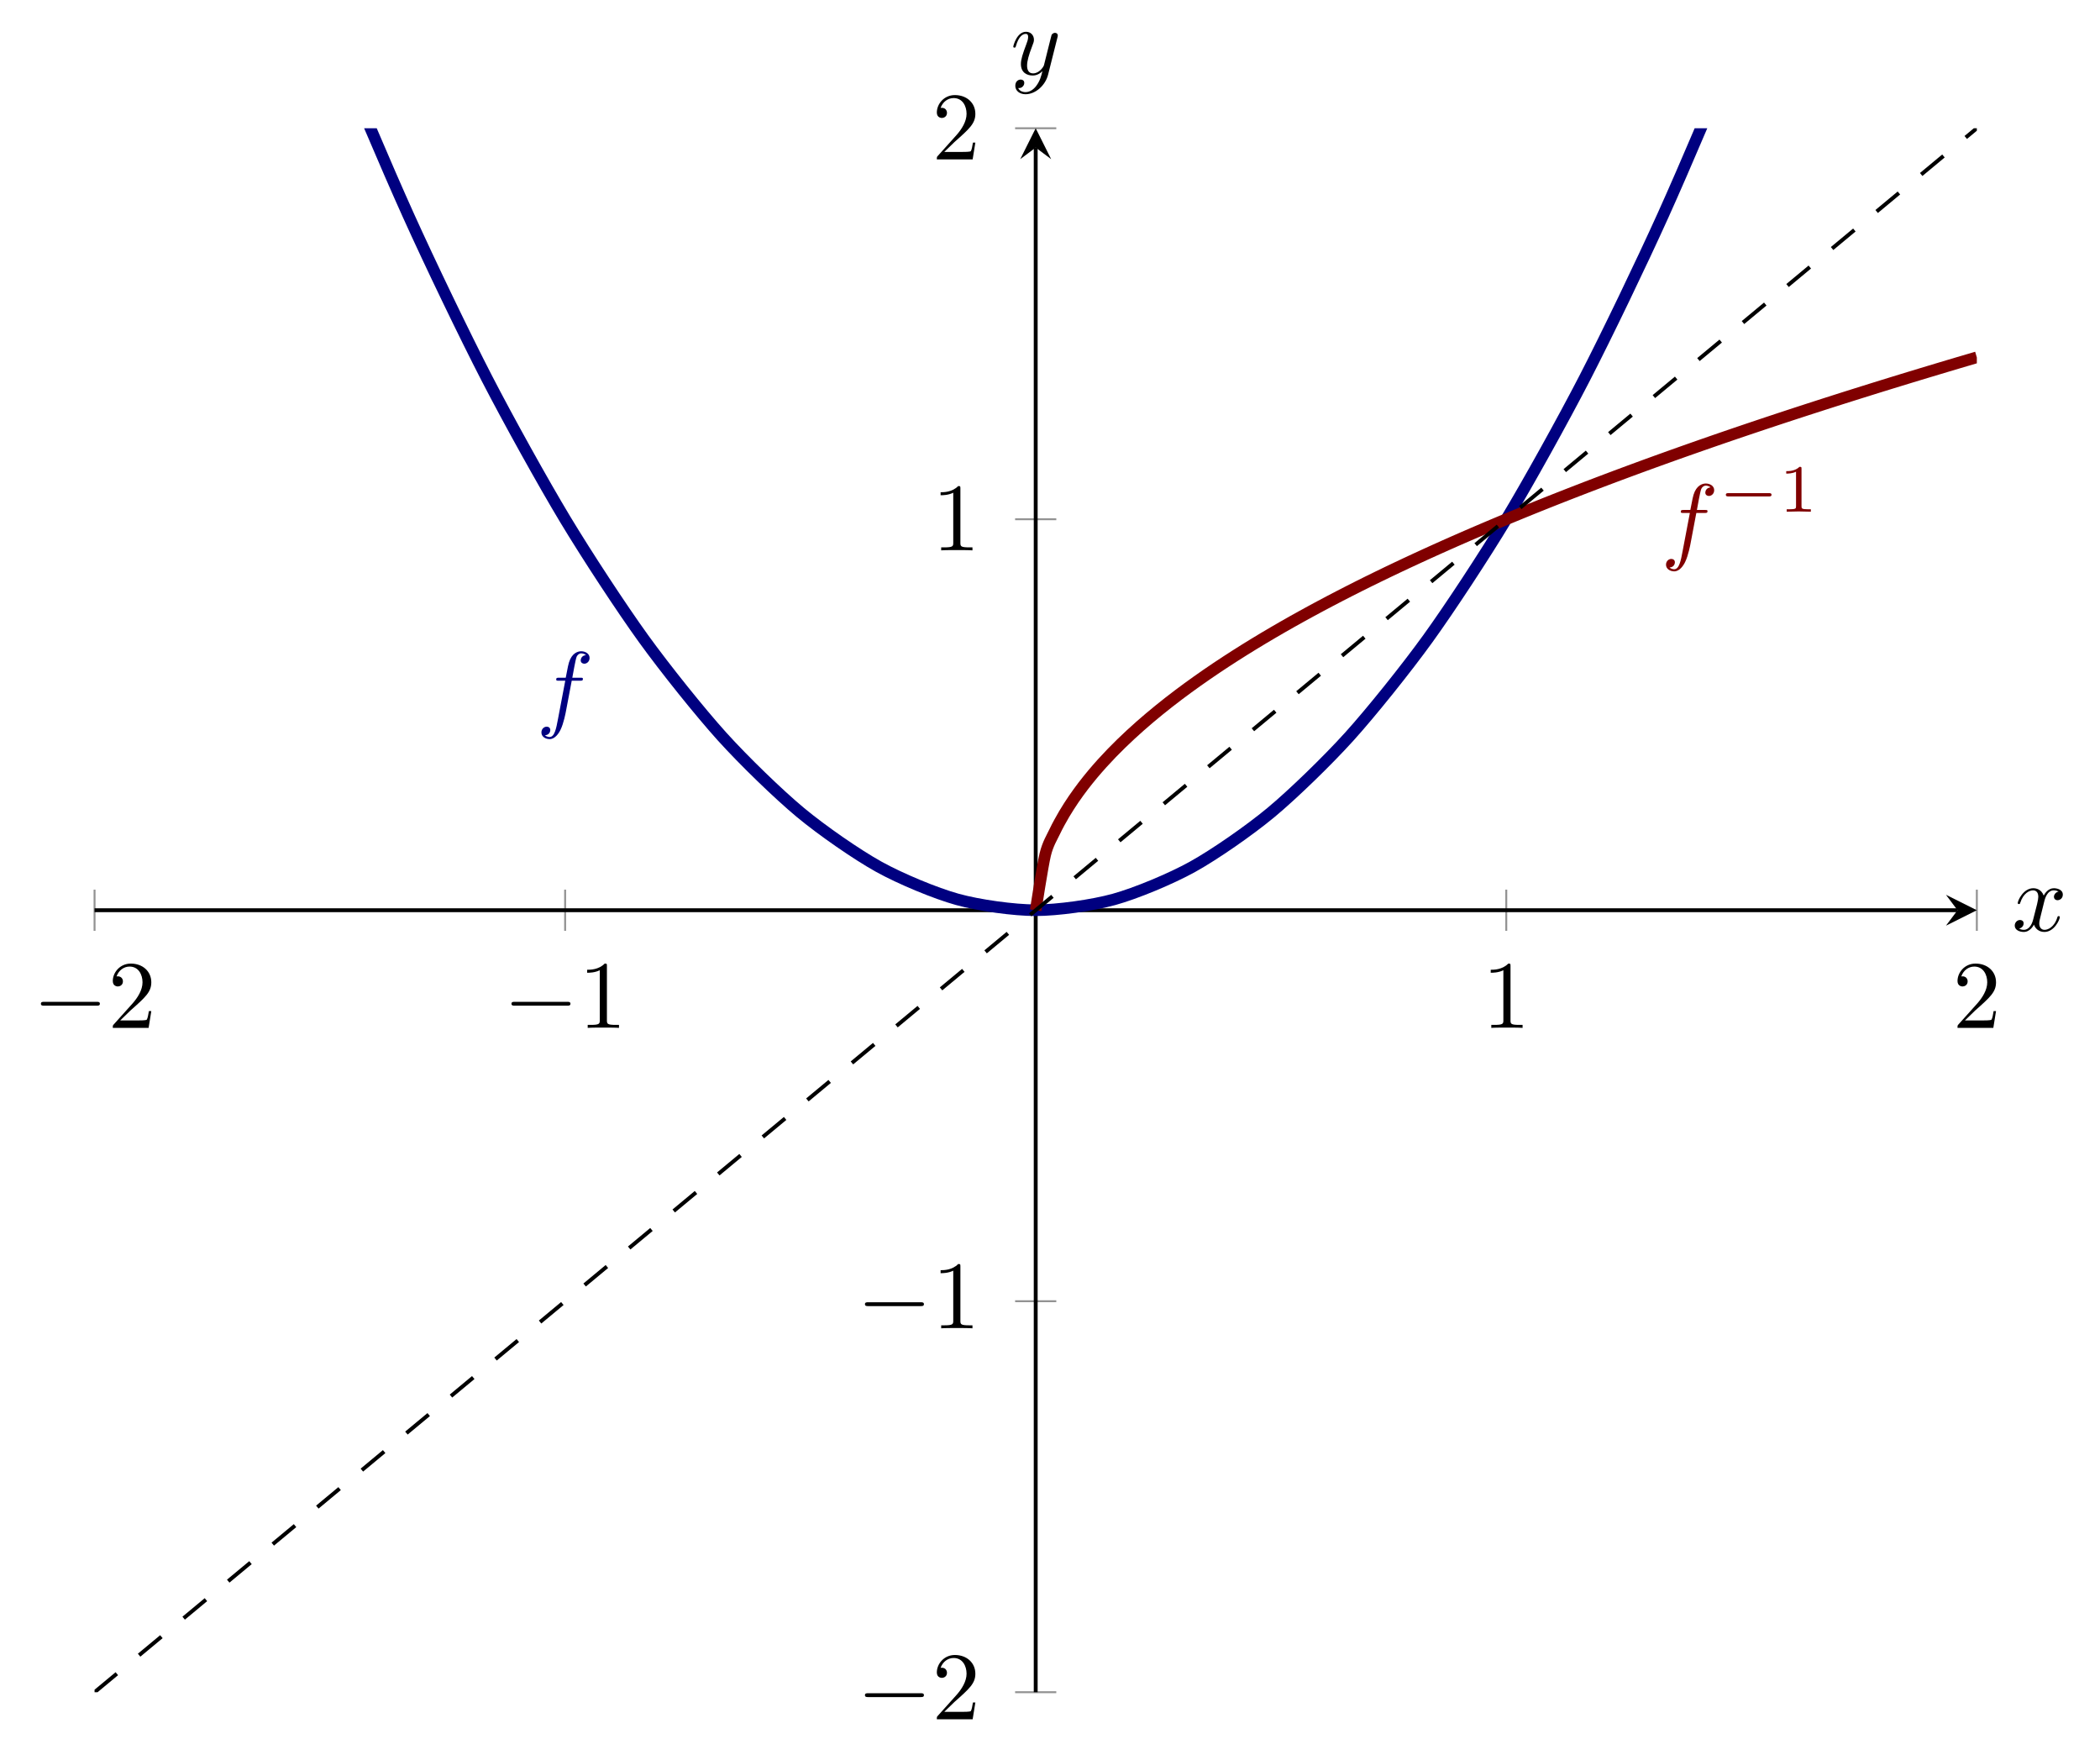 <?xml version="1.0" encoding="UTF-8" standalone="no"?>
<!DOCTYPE svg PUBLIC "-//W3C//DTD SVG 1.1//EN" "http://www.w3.org/Graphics/SVG/1.1/DTD/svg11.dtd">
<svg xmlns="http://www.w3.org/2000/svg" xmlns:xlink="http://www.w3.org/1999/xlink" version="1.1" width="216.739pt" height="181.651pt" viewBox="0 0 216.739 181.651">
<path transform="matrix(1,0,0,-1,9.759,174.631)" stroke-width=".199" stroke-linecap="butt" stroke-miterlimit="10" stroke-linejoin="miter" fill="none" stroke="#929292" d="M 0 78.572 L 0 82.824 M 48.567 78.572 L 48.567 82.824 M 145.702 78.572 L 145.702 82.824 M 194.269 78.572 L 194.269 82.824 "/>
<path transform="matrix(1,0,0,-1,9.759,174.631)" stroke-width=".199" stroke-linecap="butt" stroke-miterlimit="10" stroke-linejoin="miter" fill="none" stroke="#929292" d="M 95.009 0 L 99.26 0 M 95.009 40.349 L 99.26 40.349 M 95.009 121.047 L 99.26 121.047 M 95.009 161.396 L 99.26 161.396 "/>
<path transform="matrix(1,0,0,-1,9.759,174.631)" stroke-width=".399" stroke-linecap="butt" stroke-miterlimit="10" stroke-linejoin="miter" fill="none" stroke="#000000" d="M 0 80.698 L 192.277 80.698 "/>
<path transform="matrix(1,0,0,-1,202.036,93.933)" d="M 1.993 0 L -1.196 1.594 L 0 0 L -1.196 -1.594 "/>
<path transform="matrix(1,0,0,-1,9.759,174.631)" stroke-width=".399" stroke-linecap="butt" stroke-miterlimit="10" stroke-linejoin="miter" fill="none" stroke="#000000" d="M 97.135 0 L 97.135 159.404 "/>
<path transform="matrix(0,-1,-1,-0,106.894,15.227)" d="M 1.993 0 L -1.196 1.594 L 0 0 L -1.196 -1.594 "/>
<symbol id="font_0_1">
<path d="M .576 0 C .593 0 .611 0 .611 .02 C .611 .04 .593 .04 .576 .04 L .035 .04 C .018 .04 0 .04 0 .02 C 0 0 .018 0 .035 0 L .576 0 Z "/>
</symbol>
<use xlink:href="#font_0_1" transform="matrix(9.963,0,0,-9.963,4.221,103.783)"/>
<symbol id="font_1_2">
<path d="M .077 .077 L .183 .18 C .339 .318 .399 .372 .399 .472 C .399 .586 .309 .666 .187 .666 C .074 .666 0 .574 0 .485 C 0 .429 .05 .429 .053 .429 C .07 .429 .105 .441 .105 .482 C .105 .508 .087 .534 .052 .534 C .044 .534 .042 .534 .039 .533 C .062 .598 .116 .635 .174 .635 C .265 .635 .308 .554 .308 .472 C .308 .392 .258 .313 .203 .251 L .011 .037 C 0 .026 0 .024 0 0 L .371 0 L .399 .174 L .374 .174 C .369 .144 .362 .1 .352 .085 C .345 .077 .279 .077 .257 .077 L .077 .077 Z "/>
</symbol>
<use xlink:href="#font_1_2" transform="matrix(9.963,0,0,-9.963,11.641,106.074)"/>
<use xlink:href="#font_0_1" transform="matrix(9.963,0,0,-9.963,52.788,103.783)"/>
<symbol id="font_1_1">
<path d="M .205 .64 C .205 .664 .205 .666 .182 .666 C .12 .602 .032 .602 0 .602 L 0 .571 C .02 .571 .079 .571 .131 .597 L .131 .079 C .131 .043 .128 .031 .038 .031 L .006 .031 L .006 0 C .041 .003 .128 .003 .168 .003 C .208 .003 .295 .003 .33 0 L .33 .031 L .298 .031 C .208 .031 .205 .042 .205 .079 L .205 .64 Z "/>
</symbol>
<use xlink:href="#font_1_1" transform="matrix(9.963,0,0,-9.963,60.597,106.074)"/>
<use xlink:href="#font_1_1" transform="matrix(9.963,0,0,-9.963,153.856,106.074)"/>
<use xlink:href="#font_1_2" transform="matrix(9.963,0,0,-9.963,202.033,106.074)"/>
<use xlink:href="#font_0_1" transform="matrix(9.963,0,0,-9.963,89.27,175.135)"/>
<use xlink:href="#font_1_2" transform="matrix(9.963,0,0,-9.963,96.69,177.426)"/>
<use xlink:href="#font_0_1" transform="matrix(9.963,0,0,-9.963,89.27,134.787)"/>
<use xlink:href="#font_1_1" transform="matrix(9.963,0,0,-9.963,97.079,137.078)"/>
<use xlink:href="#font_1_1" transform="matrix(9.963,0,0,-9.963,97.079,56.796)"/>
<use xlink:href="#font_1_2" transform="matrix(9.963,0,0,-9.963,96.69,16.447)"/>
<clipPath id="cp2">
<path transform="matrix(1,0,0,-1,9.759,174.631)" d="M 0 0 L 194.269 0 L 194.269 161.396 L 0 161.396 Z "/>
</clipPath>
<g clip-path="url(#cp2)">
<path transform="matrix(1,0,0,-1,9.759,174.631)" stroke-width="1.196" stroke-linecap="butt" stroke-miterlimit="10" stroke-linejoin="miter" fill="none" stroke="#000080" d="M 0 242.095 C 0 242.095 5.848 223.158 8.095 216.316 C 10.341 209.474 13.943 199 16.189 192.779 C 18.435 186.559 22.037 177.082 24.284 171.484 C 26.53 165.885 30.132 157.406 32.378 152.43 C 34.624 147.454 38.226 139.972 40.473 135.618 C 42.719 131.264 46.321 124.78 48.567 121.048 C 50.813 117.315 54.415 111.829 56.662 108.719 C 58.908 105.609 62.51 101.12 64.756 98.631 C 67.002 96.143 70.604 92.652 72.851 90.786 C 75.097 88.92 78.699 86.426 80.945 85.182 C 83.191 83.937 86.793 82.441 89.04 81.819 C 91.286 81.197 94.888 80.698 97.134 80.698 C 99.38 80.698 102.982 81.197 105.229 81.819 C 107.475 82.441 111.077 83.937 113.323 85.181 C 115.569 86.425 119.172 88.919 121.418 90.785 C 123.664 92.651 127.266 96.142 129.512 98.631 C 131.758 101.119 135.361 105.607 137.607 108.718 C 139.853 111.828 143.455 117.314 145.701 121.046 C 147.947 124.778 151.55 131.262 153.796 135.617 C 156.042 139.971 159.644 147.452 161.89 152.428 C 164.136 157.405 167.739 165.884 169.985 171.482 C 172.231 177.08 175.833 186.557 178.079 192.777 C 180.325 198.997 183.928 209.471 186.174 216.314 C 188.42 223.156 194.268 242.092 194.268 242.092 "/>
<path transform="matrix(1,0,0,-1,9.759,174.631)" stroke-width="1.196" stroke-linecap="butt" stroke-miterlimit="10" stroke-linejoin="miter" fill="none" stroke="#800000" d="M 97.135 80.698 C 97.135 80.698 97.843 85.308 98.116 86.433 C 98.388 87.558 98.825 88.226 99.097 88.808 C 99.369 89.391 99.806 90.165 100.078 90.631 C 100.35 91.097 100.787 91.767 101.059 92.168 C 101.331 92.569 101.768 93.164 102.04 93.522 C 102.312 93.879 102.749 94.42 103.021 94.746 C 103.293 95.072 103.73 95.57 104.002 95.871 C 104.275 96.173 104.711 96.637 104.983 96.919 C 105.256 97.201 105.692 97.637 105.965 97.903 C 106.237 98.168 106.673 98.581 106.946 98.833 C 107.218 99.085 107.654 99.478 107.927 99.718 C 108.199 99.959 108.636 100.334 108.908 100.564 C 109.18 100.794 109.617 101.155 109.889 101.375 C 110.161 101.596 110.598 101.943 110.87 102.156 C 111.142 102.369 111.579 102.703 111.851 102.909 C 112.123 103.115 112.56 103.438 112.832 103.637 C 113.105 103.836 113.541 104.15 113.813 104.343 C 114.086 104.537 114.522 104.841 114.794 105.029 C 115.067 105.217 115.503 105.513 115.776 105.696 C 116.048 105.878 116.484 106.167 116.757 106.345 C 117.029 106.523 117.466 106.805 117.738 106.978 C 118.01 107.152 118.447 107.427 118.719 107.597 C 118.991 107.767 119.428 108.035 119.7 108.201 C 119.972 108.367 120.409 108.631 120.681 108.793 C 120.953 108.955 121.39 109.213 121.662 109.372 C 121.934 109.531 122.371 109.784 122.643 109.94 C 122.916 110.096 123.352 110.344 123.624 110.497 C 123.897 110.65 124.333 110.894 124.606 111.044 C 124.878 111.194 125.314 111.433 125.587 111.581 C 125.859 111.729 126.296 111.964 126.568 112.109 C 126.84 112.254 127.277 112.485 127.549 112.628 C 127.821 112.771 128.258 112.999 128.53 113.139 C 128.802 113.28 129.239 113.504 129.511 113.642 C 129.783 113.781 130.22 114.001 130.492 114.138 C 130.764 114.274 131.201 114.491 131.473 114.626 C 131.746 114.76 132.182 114.974 132.454 115.107 C 132.727 115.24 133.163 115.451 133.436 115.582 C 133.708 115.713 134.144 115.921 134.417 116.05 C 134.689 116.179 135.125 116.385 135.398 116.512 C 135.67 116.64 136.107 116.843 136.379 116.968 C 136.651 117.094 137.088 117.295 137.36 117.419 C 137.632 117.543 138.069 117.741 138.341 117.864 C 138.613 117.987 139.05 118.183 139.322 118.304 C 139.594 118.425 140.031 118.619 140.303 118.739 C 140.576 118.859 141.012 119.05 141.284 119.169 C 141.557 119.287 141.993 119.476 142.265 119.594 C 142.538 119.711 142.974 119.898 143.247 120.014 C 143.519 120.13 143.955 120.315 144.228 120.43 C 144.5 120.545 144.937 120.728 145.209 120.842 C 145.481 120.956 145.918 121.136 146.19 121.249 C 146.462 121.361 146.899 121.541 147.171 121.652 C 147.443 121.764 147.88 121.942 148.152 122.052 C 148.424 122.162 148.861 122.338 149.133 122.448 C 149.405 122.557 149.842 122.731 150.114 122.84 C 150.387 122.948 150.823 123.121 151.095 123.228 C 151.368 123.335 151.804 123.507 152.077 123.613 C 152.349 123.719 152.785 123.889 153.058 123.994 C 153.33 124.1 153.767 124.268 154.039 124.373 C 154.311 124.477 154.748 124.644 155.02 124.747 C 155.292 124.851 155.729 125.017 156.001 125.119 C 156.273 125.222 156.71 125.386 156.982 125.488 C 157.254 125.59 157.691 125.752 157.963 125.853 C 158.235 125.955 158.672 126.116 158.944 126.216 C 159.217 126.316 159.653 126.477 159.925 126.576 C 160.198 126.675 160.634 126.834 160.906 126.933 C 161.179 127.032 161.615 127.189 161.888 127.287 C 162.16 127.385 162.596 127.542 162.869 127.639 C 163.141 127.736 163.578 127.891 163.85 127.988 C 164.122 128.084 164.559 128.239 164.831 128.334 C 165.103 128.43 165.54 128.583 165.812 128.678 C 166.084 128.774 166.521 128.925 166.793 129.02 C 167.065 129.114 167.502 129.265 167.774 129.359 C 168.046 129.453 168.483 129.603 168.755 129.696 C 169.028 129.789 169.464 129.938 169.736 130.03 C 170.009 130.123 170.445 130.271 170.718 130.362 C 170.99 130.454 171.426 130.601 171.699 130.692 C 171.971 130.784 172.407 130.93 172.68 131.02 C 172.952 131.111 173.389 131.256 173.661 131.346 C 173.933 131.436 174.37 131.58 174.642 131.67 C 174.914 131.759 175.351 131.902 175.623 131.991 C 175.895 132.08 176.332 132.222 176.604 132.311 C 176.876 132.399 177.313 132.541 177.585 132.628 C 177.858 132.716 178.294 132.857 178.566 132.944 C 178.839 133.031 179.275 133.171 179.547 133.258 C 179.82 133.345 180.256 133.484 180.529 133.57 C 180.801 133.656 181.237 133.794 181.51 133.88 C 181.782 133.966 182.219 134.103 182.491 134.188 C 182.763 134.274 183.2 134.41 183.472 134.495 C 183.744 134.58 184.181 134.715 184.453 134.8 C 184.725 134.884 185.162 135.019 185.434 135.103 C 185.706 135.186 186.143 135.321 186.415 135.404 C 186.687 135.487 187.124 135.621 187.396 135.704 C 187.669 135.787 188.105 135.919 188.377 136.002 C 188.65 136.084 189.086 136.216 189.359 136.298 C 189.631 136.381 190.067 136.512 190.34 136.593 C 190.612 136.675 191.048 136.806 191.321 136.887 C 191.593 136.968 192.03 137.098 192.302 137.179 C 192.574 137.26 193.011 137.389 193.283 137.469 C 193.555 137.549 194.264 137.758 194.264 137.758 "/>
<path transform="matrix(1,0,0,-1,9.759,174.631)" stroke-width=".399" stroke-linecap="butt" stroke-dasharray="2.989,2.989" stroke-miterlimit="10" stroke-linejoin="miter" fill="none" stroke="#000000" d="M 0 0 L 8.095 6.725 L 16.189 13.45 L 24.284 20.174 L 32.378 26.899 L 40.473 33.624 L 48.567 40.349 L 56.662 47.074 L 64.756 53.799 L 72.851 60.523 L 80.945 67.248 L 89.04 73.973 L 97.134 80.698 L 105.229 87.423 L 113.323 94.147 L 121.418 100.872 L 129.512 107.597 L 137.607 114.322 L 145.701 121.047 L 153.796 127.772 L 161.89 134.496 L 169.985 141.221 L 178.079 147.946 L 186.174 154.671 L 194.268 161.396 "/>
<symbol id="font_3_1">
<path d="M .314 .605 L .4 .605 C .42 .605 .43 .605 .43 .625 C .43 .636 .42 .636 .403 .636 L .32 .636 L .341 .75 C .345 .771 .359 .842 .365 .854 C .374 .873 .391 .888 .412 .888 C .416 .888 .442 .888 .461 .87 C .417 .866 .407 .831 .407 .816 C .407 .793 .425 .781 .444 .781 C .47 .781 .499 .803 .499 .841 C .499 .887 .453 .91 .412 .91 C .378 .91 .315 .892 .285 .793 C .279 .772 .276 .762 .252 .636 L .183 .636 C .164 .636 .153 .636 .153 .617 C .153 .605 .162 .605 .181 .605 L .247 .605 L .172 .21 C .154 .113 .137 .022 .085 .022 C .081 .022 .056 .022 .037 .04 C .083 .043 .092 .079 .092 .094 C .092 .117 .074 .129 .055 .129 C .029 .129 0 .107 0 .069 C 0 .024 .044 0 .085 0 C .14 0 .18 .059 .198 .097 C .23 .16 .253 .281 .254 .288 L .314 .605 Z "/>
</symbol>
<use xlink:href="#font_3_1" transform="matrix(9.963,0,0,-9.963,55.879,76.275)" fill="#000080"/>
<use xlink:href="#font_3_1" transform="matrix(9.963,0,0,-9.963,171.948,58.963)" fill="#800000"/>
<symbol id="font_4_1">
<path d="M .636 0 C .652 0 .676 0 .676 .024 C .676 .049 .653 .049 .636 .049 L .04 .049 C .024 .049 0 .049 0 .025 C 0 0 .023 0 .04 0 L .636 0 Z "/>
</symbol>
<use xlink:href="#font_4_1" transform="matrix(6.974,0,0,-6.974,178.123,51.231)" fill="#800000"/>
<symbol id="font_5_1">
<path d="M .226 .636 C .226 .663 .224 .664 .196 .664 C .132 .601 .041 .6 0 .6 L 0 .564 C .024 .564 .09 .564 .145 .592 L .145 .082 C .145 .049 .145 .036 .045 .036 L .007 .036 L .007 0 C .025 .001 .148 .004 .185 .004 C .216 .004 .342 .001 .364 0 L .364 .036 L .326 .036 C .226 .036 .226 .049 .226 .082 L .226 .636 Z "/>
</symbol>
<use xlink:href="#font_5_1" transform="matrix(6.974,0,0,-6.974,184.356,52.807)" fill="#800000"/>
</g>
<symbol id="font_3_2">
<path d="M .305 .313 C .311 .339 .334 .431 .404 .431 C .409 .431 .433 .431 .454 .418 C .426 .413 .406 .388 .406 .364 C .406 .348 .417 .329 .444 .329 C .466 .329 .498 .347 .498 .387 C .498 .439 .439 .453 .405 .453 C .347 .453 .312 .4 .3 .377 C .275 .443 .221 .453 .192 .453 C .088 .453 .031 .324 .031 .299 C .031 .289 .041 .289 .043 .289 C .051 .289 .054 .291 .056 .3 C .09 .406 .156 .431 .19 .431 C .209 .431 .244 .422 .244 .364 C .244 .333 .227 .266 .19 .126 C .174 .064 .139 .022 .095 .022 C .089 .022 .066 .022 .045 .035 C .07 .04 .092 .061 .092 .089 C .092 .116 .07 .124 .055 .124 C .025 .124 0 .098 0 .066 C 0 .02 .05 0 .094 0 C .16 0 .196 .07 .199 .076 C .211 .039 .247 0 .307 0 C .41 0 .467 .129 .467 .154 C .467 .164 .458 .164 .455 .164 C .446 .164 .444 .16 .442 .153 C .409 .046 .341 .022 .309 .022 C .27 .022 .254 .054 .254 .088 C .254 .11 .26 .132 .271 .176 L .305 .313 Z "/>
</symbol>
<use xlink:href="#font_3_2" transform="matrix(9.963,0,0,-9.963,207.94,96.176)"/>
<symbol id="font_3_3">
<path d="M .457 .586 C .461 .6 .461 .602 .461 .609 C .461 .627 .447 .636 .432 .636 C .422 .636 .406 .63 .397 .615 C .395 .61 .387 .579 .383 .561 C .376 .535 .369 .508 .363 .481 L .318 .301 C .314 .286 .271 .216 .205 .216 C .154 .216 .143 .26 .143 .297 C .143 .343 .16 .405 .194 .493 C .21 .534 .214 .545 .214 .565 C .214 .61 .182 .647 .132 .647 C .037 .647 0 .502 0 .493 C 0 .483 .01 .483 .012 .483 C .022 .483 .023 .485 .028 .501 C .055 .595 .095 .625 .129 .625 C .137 .625 .154 .625 .154 .593 C .154 .568 .144 .542 .137 .523 C .097 .417 .079 .36 .079 .313 C .079 .224 .142 .194 .201 .194 C .24 .194 .274 .211 .302 .239 C .289 .187 .277 .138 .237 .085 C .211 .051 .173 .022 .127 .022 C .113 .022 .068 .025 .051 .064 C .067 .064 .08 .064 .094 .076 C .104 .085 .114 .098 .114 .117 C .114 .148 .087 .152 .077 .152 C .054 .152 .021 .136 .021 .087 C .021 .037 .065 0 .127 0 C .23 0 .333 .091 .361 .204 L .457 .586 Z "/>
</symbol>
<use xlink:href="#font_3_3" transform="matrix(9.963,0,0,-9.963,104.579,9.725)"/>
</svg>
